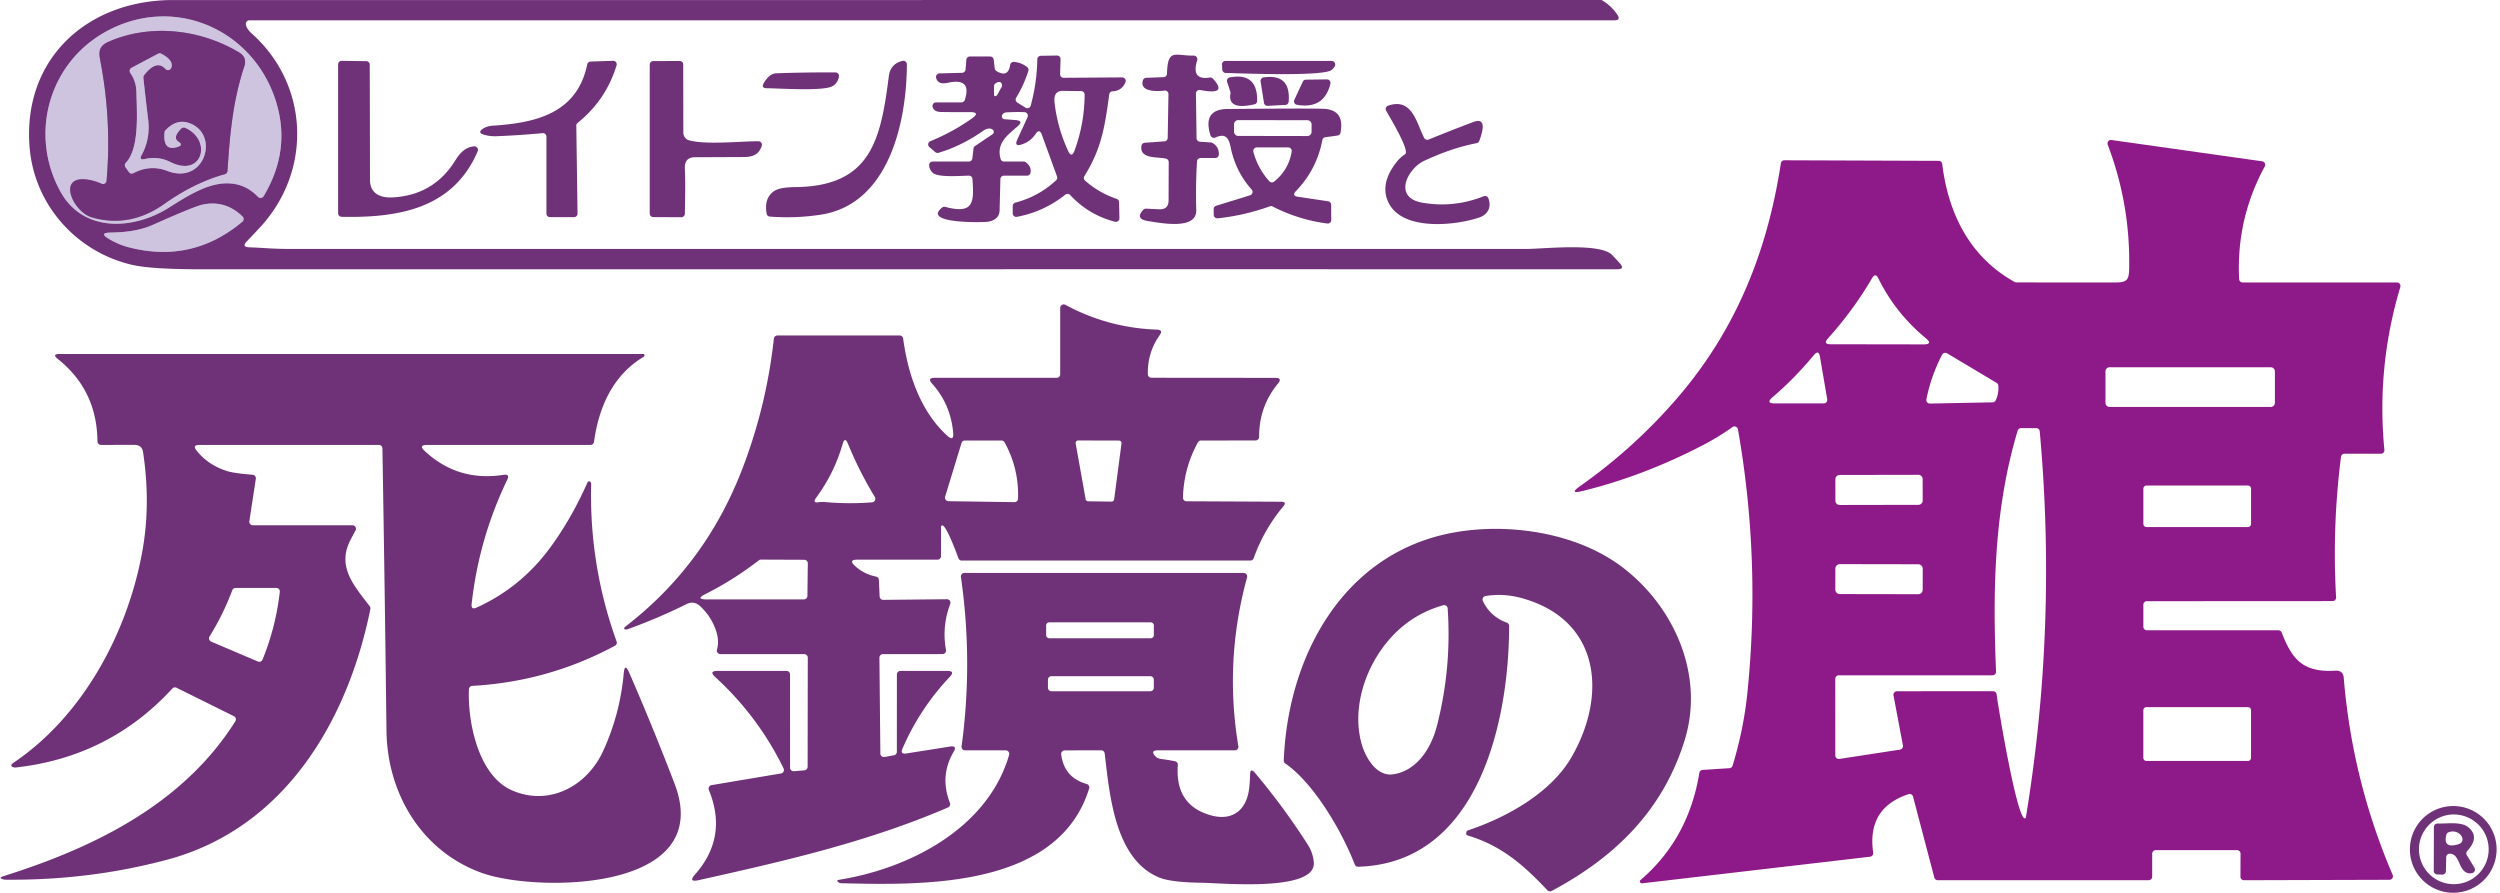 <?xml version="1.0" encoding="UTF-8" standalone="no"?>
<!DOCTYPE svg PUBLIC "-//W3C//DTD SVG 1.1//EN" "http://www.w3.org/Graphics/SVG/1.1/DTD/svg11.dtd">
<svg xmlns="http://www.w3.org/2000/svg" version="1.1" viewBox="0 0 708 253">
<g stroke-width="2.00" fill="none" stroke-linecap="butt">
<path stroke="#9f7bac" vector-effect="non-scaling-stroke" d="
  M 66.19 52.06
  Q 70.08 52.64 73.07 55.75
  A 1.01 1.00 -51.3 0 0 74.65 55.57
  Q 81.71 43.80 78.88 31.43
  C 73.83 9.47 50.43 -2.09 30.25 8.81
  C 13.79 17.71 8.14 38.08 17.15 54.32
  C 23.69 66.12 38.11 64.98 47.81 58.82
  C 54.08 54.84 60.07 51.16 66.19 52.06"
/>
<path stroke="#9f7bac" vector-effect="non-scaling-stroke" d="
  M 68.69 61.32
  Q 63.79 56.54 57.27 57.97
  Q 54.90 58.50 43.19 63.72
  Q 38.59 65.78 31.42 65.86
  Q 27.80 65.90 30.93 67.72
  Q 33.59 69.27 36.27 69.98
  Q 54.32 74.76 68.63 62.80
  A 1.00 1.00 0.0 0 0 68.69 61.32"
/>
<path stroke="#9f7bac" vector-effect="non-scaling-stroke" d="
  M 28.77 52.05
  Q 27.31 51.38 25.72 51.04
  C 15.67 48.88 20.50 59.96 26.01 61.55
  Q 36.78 64.66 46.52 57.75
  Q 54.99 51.73 63.69 49.31
  A 1.01 1.00 84.3 0 0 64.42 48.41
  C 65.10 37.99 65.93 28.66 69.19 18.77
  Q 70.02 16.23 67.72 14.85
  C 56.88 8.37 42.78 6.57 30.78 11.81
  C 27.47 13.25 28.05 15.21 28.60 18.20
  Q 31.62 34.61 30.18 51.22
  A 1.00 1.00 0.0 0 1 28.77 52.05"
/>
<path stroke="#9f7bac" vector-effect="non-scaling-stroke" d="
  M 51.33 36.40
  A 1.02 1.01 34.7 0 1 52.45 36.20
  C 60.22 39.67 57.35 50.46 48.24 45.88
  Q 44.84 44.17 41.00 45.04
  Q 39.27 45.44 40.12 43.88
  Q 42.62 39.29 41.96 33.85
  Q 41.24 27.99 40.60 22.01
  A 1.01 1.00 -29.2 0 1 40.81 21.29
  Q 44.33 16.76 46.84 19.52
  A 1.00 0.99 33.4 0 0 48.52 19.18
  Q 49.24 17.09 45.70 15.22
  A 1.00 1.00 0.0 0 0 44.76 15.22
  L 37.25 19.20
  A 1.00 1.00 0.0 0 0 36.90 20.66
  Q 38.57 23.04 38.63 26.06
  C 38.73 31.52 39.59 41.95 35.63 46.10
  A 1.01 1.01 0.0 0 0 35.54 47.37
  L 36.50 48.73
  A 1.01 1.00 -31.1 0 0 37.78 49.04
  Q 42.55 46.55 47.34 48.40
  C 58.13 52.57 62.36 37.85 53.52 34.83
  Q 49.94 33.60 46.87 36.90
  A 1.00 0.93 -22.1 0 0 46.60 37.48
  Q 46.06 43.03 50.39 41.58
  Q 51.96 41.06 50.57 40.15
  Q 48.76 38.97 51.33 36.40"
/>
</g>
<path fill="#6f3278" d="
  M 47.82 0.02
  L 453.56 0.00
  Q 456.31 1.57 458.05 4.20
  Q 459.08 5.75 457.22 5.75
  L 70.61 5.75
  A 1.00 0.99 -5.1 0 0 69.63 6.92
  Q 69.85 8.21 71.40 9.59
  C 87.56 24.09 88.46 48.37 73.63 64.40
  Q 71.79 66.38 69.90 68.35
  Q 68.35 69.97 70.59 70.04
  Q 73.07 70.13 75.54 70.29
  Q 78.69 70.49 81.10 70.49
  Q 256.72 70.51 432.33 70.50
  C 436.95 70.50 453.13 68.66 456.54 72.20
  Q 457.67 73.38 458.76 74.59
  Q 460.26 76.25 458.01 76.25
  Q 257.79 76.24 57.50 76.26
  Q 42.98 76.27 37.58 75.04
  C 21.71 71.45 9.61 58.01 8.36 41.48
  C 6.52 17.25 23.84 0.62 47.82 0.02
  Z
  M 66.19 52.06
  Q 70.08 52.64 73.07 55.75
  A 1.01 1.00 -51.3 0 0 74.65 55.57
  Q 81.71 43.80 78.88 31.43
  C 73.83 9.47 50.43 -2.09 30.25 8.81
  C 13.79 17.71 8.14 38.08 17.15 54.32
  C 23.69 66.12 38.11 64.98 47.81 58.82
  C 54.08 54.84 60.07 51.16 66.19 52.06
  Z
  M 68.69 61.32
  Q 63.79 56.54 57.27 57.97
  Q 54.90 58.50 43.19 63.72
  Q 38.59 65.78 31.42 65.86
  Q 27.80 65.90 30.93 67.72
  Q 33.59 69.27 36.27 69.98
  Q 54.32 74.76 68.63 62.80
  A 1.00 1.00 0.0 0 0 68.69 61.32
  Z"
/>
<path fill="#cec4df" d="
  M 66.19 52.06
  C 60.07 51.16 54.08 54.84 47.81 58.82
  C 38.11 64.98 23.69 66.12 17.15 54.32
  C 8.14 38.08 13.79 17.71 30.25 8.81
  C 50.43 -2.09 73.83 9.47 78.88 31.43
  Q 81.71 43.80 74.65 55.57
  A 1.01 1.00 -51.3 0 1 73.07 55.75
  Q 70.08 52.64 66.19 52.06
  Z
  M 28.77 52.05
  Q 27.31 51.38 25.72 51.04
  C 15.67 48.88 20.50 59.96 26.01 61.55
  Q 36.78 64.66 46.52 57.75
  Q 54.99 51.73 63.69 49.31
  A 1.01 1.00 84.3 0 0 64.42 48.41
  C 65.10 37.99 65.93 28.66 69.19 18.77
  Q 70.02 16.23 67.72 14.85
  C 56.88 8.37 42.78 6.57 30.78 11.81
  C 27.47 13.25 28.05 15.21 28.60 18.20
  Q 31.62 34.61 30.18 51.22
  A 1.00 1.00 0.0 0 1 28.77 52.05
  Z"
/>
<path fill="#6f3278" d="
  M 28.77 52.05
  A 1.00 1.00 0.0 0 0 30.18 51.22
  Q 31.62 34.61 28.60 18.20
  C 28.05 15.21 27.47 13.25 30.78 11.81
  C 42.78 6.57 56.88 8.37 67.72 14.85
  Q 70.02 16.23 69.19 18.77
  C 65.93 28.66 65.10 37.99 64.42 48.41
  A 1.01 1.00 84.3 0 1 63.69 49.31
  Q 54.99 51.73 46.52 57.75
  Q 36.78 64.66 26.01 61.55
  C 20.50 59.96 15.67 48.88 25.72 51.04
  Q 27.31 51.38 28.77 52.05
  Z
  M 51.33 36.40
  A 1.02 1.01 34.7 0 1 52.45 36.20
  C 60.22 39.67 57.35 50.46 48.24 45.88
  Q 44.84 44.17 41.00 45.04
  Q 39.27 45.44 40.12 43.88
  Q 42.62 39.29 41.96 33.85
  Q 41.24 27.99 40.60 22.01
  A 1.01 1.00 -29.2 0 1 40.81 21.29
  Q 44.33 16.76 46.84 19.52
  A 1.00 0.99 33.4 0 0 48.52 19.18
  Q 49.24 17.09 45.70 15.22
  A 1.00 1.00 0.0 0 0 44.76 15.22
  L 37.25 19.20
  A 1.00 1.00 0.0 0 0 36.90 20.66
  Q 38.57 23.04 38.63 26.06
  C 38.73 31.52 39.59 41.95 35.63 46.10
  A 1.01 1.01 0.0 0 0 35.54 47.37
  L 36.50 48.73
  A 1.01 1.00 -31.1 0 0 37.78 49.04
  Q 42.55 46.55 47.34 48.40
  C 58.13 52.57 62.36 37.85 53.52 34.83
  Q 49.94 33.60 46.87 36.90
  A 1.00 0.93 -22.1 0 0 46.60 37.48
  Q 46.06 43.03 50.39 41.58
  Q 51.96 41.06 50.57 40.15
  Q 48.76 38.97 51.33 36.40
  Z"
/>
<path fill="#6f3278" d="
  M 330.21 44.93
  C 327.80 44.35 322.65 45.13 323.26 41.27
  A 1.01 1.01 0.0 0 1 324.18 40.43
  L 329.76 40.03
  A 0.99 0.99 0.0 0 0 330.69 39.05
  L 330.91 26.66
  A 1.01 1.00 -3.7 0 0 329.76 25.65
  C 327.97 25.92 322.59 26.13 323.68 22.74
  A 1.00 1.00 0.0 0 1 324.59 22.04
  L 329.53 21.85
  A 1.00 0.99 -90.0 0 0 330.49 20.88
  C 330.70 13.56 332.73 15.84 338.07 15.75
  A 1.01 1.01 0.0 0 1 339.05 17.05
  Q 337.26 22.81 342.59 21.96
  A 0.99 0.98 -25.9 0 1 343.48 22.26
  Q 347.95 27.08 339.89 25.49
  A 1.01 1.00 5.1 0 0 338.69 26.49
  L 338.87 39.15
  A 1.01 1.00 1.2 0 0 339.81 40.13
  L 342.92 40.34
  Q 343.16 40.36 343.36 40.47
  Q 345.27 41.59 345.17 43.80
  A 1.00 0.99 1.2 0 1 344.17 44.75
  L 340.00 44.75
  A 1.00 1.00 0.0 0 0 339.00 45.69
  Q 338.58 52.32 338.78 59.50
  C 338.95 65.22 328.75 63.17 325.16 62.61
  Q 321.29 62.02 323.81 59.40
  A 1.01 0.98 22.4 0 1 324.58 59.09
  L 328.24 59.27
  Q 330.93 59.40 330.94 56.76
  L 330.98 45.91
  A 1.01 1.01 0.0 0 0 330.21 44.93
  Z"
/>
<path fill="#cec4df" d="
  M 51.33 36.40
  Q 48.76 38.97 50.57 40.15
  Q 51.96 41.06 50.39 41.58
  Q 46.06 43.03 46.60 37.48
  A 1.00 0.93 -22.1 0 1 46.87 36.90
  Q 49.94 33.60 53.52 34.83
  C 62.36 37.85 58.13 52.57 47.34 48.40
  Q 42.55 46.55 37.78 49.04
  A 1.01 1.00 -31.1 0 1 36.50 48.73
  L 35.54 47.37
  A 1.01 1.01 0.0 0 1 35.63 46.10
  C 39.59 41.95 38.73 31.52 38.63 26.06
  Q 38.57 23.04 36.90 20.66
  A 1.00 1.00 0.0 0 1 37.25 19.20
  L 44.76 15.22
  A 1.00 1.00 0.0 0 1 45.70 15.22
  Q 49.24 17.09 48.52 19.18
  A 1.00 0.99 33.4 0 1 46.84 19.52
  Q 44.33 16.76 40.81 21.29
  A 1.01 1.00 -29.2 0 0 40.60 22.01
  Q 41.24 27.99 41.96 33.85
  Q 42.62 39.29 40.12 43.88
  Q 39.27 45.44 41.00 45.04
  Q 44.84 44.17 48.24 45.88
  C 57.35 50.46 60.22 39.67 52.45 36.20
  A 1.02 1.01 34.7 0 0 51.33 36.40
  Z"
/>
<path fill="#6f3278" d="
  M 284.45 33.76
  L 287.63 34.01
  Q 290.00 34.19 288.21 35.76
  C 285.32 38.29 282.09 40.53 283.38 45.03
  A 1.00 1.00 0.0 0 0 284.34 45.75
  L 289.91 45.75
  A 0.99 0.98 62.8 0 1 290.49 45.94
  Q 292.13 47.12 291.85 48.90
  A 1.00 1.00 0.0 0 1 290.86 49.75
  L 284.31 49.75
  A 1.00 1.00 0.0 0 0 283.31 50.73
  L 283.09 59.51
  Q 283.03 62.30 279.64 62.82
  C 278.74 62.96 260.84 63.47 266.84 58.76
  A 1.00 0.99 33.6 0 1 267.71 58.59
  C 275.82 60.76 275.87 57.25 275.40 50.67
  A 1.00 0.99 -2.4 0 0 274.39 49.75
  C 272.27 49.76 265.84 50.33 264.23 49.00
  Q 263.25 48.19 263.13 46.84
  A 1.01 1.00 87.6 0 1 264.13 45.75
  L 274.38 45.75
  A 1.01 1.00 3.2 0 0 275.38 44.86
  L 275.69 42.07
  A 1.01 0.98 -14.4 0 1 276.12 41.36
  L 281.09 38.01
  A 0.80 0.80 0.0 0 0 281.14 36.72
  Q 280.62 36.30 279.78 36.44
  Q 279.16 36.54 278.23 37.18
  Q 272.25 41.36 265.79 43.27
  A 0.98 0.97 57.0 0 1 264.86 43.07
  L 263.21 41.66
  A 1.00 0.99 -35.9 0 1 263.48 39.98
  Q 269.73 37.44 275.21 33.57
  Q 277.82 31.73 274.63 31.75
  Q 270.77 31.78 266.60 31.72
  Q 265.31 31.70 264.72 31.22
  Q 264.17 30.77 264.09 30.12
  A 1.01 1.00 -3.3 0 1 265.09 29.00
  L 272.28 29.00
  A 1.01 1.00 -80.7 0 0 273.23 28.31
  Q 275.33 21.92 268.40 23.45
  Q 265.57 24.07 265.10 22.01
  A 1.01 1.00 83.1 0 1 266.05 20.79
  L 272.47 20.62
  A 1.01 1.00 1.3 0 0 273.44 19.70
  L 273.67 16.92
  A 1.00 0.99 -87.8 0 1 274.66 16.00
  L 280.43 16.00
  A 1.00 1.00 0.0 0 1 281.42 16.89
  L 281.71 19.37
  A 0.98 0.97 -77.7 0 0 282.18 20.11
  Q 285.51 22.14 286.08 18.37
  A 1.00 1.00 0.0 0 1 287.15 17.53
  Q 289.28 17.70 290.91 19.02
  A 1.00 1.00 0.0 0 1 291.23 20.10
  Q 289.96 24.09 287.78 27.68
  A 1.01 1.00 31.8 0 0 288.11 29.05
  L 290.41 30.49
  A 0.99 0.99 0.0 0 0 291.90 29.91
  Q 293.65 23.47 293.77 16.78
  A 1.00 1.00 0.0 0 1 294.76 15.80
  L 299.34 15.73
  A 1.00 0.99 0.8 0 1 300.35 16.76
  L 300.22 21.00
  A 1.00 1.00 0.0 0 0 301.23 22.03
  L 317.80 21.92
  A 1.00 1.00 0.0 0 1 318.72 23.32
  Q 317.64 25.77 315.10 25.85
  A 1.00 1.00 0.0 0 0 314.14 26.72
  C 312.85 36.22 311.87 42.22 307.10 49.87
  A 1.00 1.00 0.0 0 0 307.29 51.15
  Q 311.24 54.64 316.24 56.32
  A 1.01 1.00 9.2 0 1 316.92 57.25
  L 317.02 61.81
  A 1.00 1.00 0.0 0 1 315.77 62.80
  Q 308.31 60.88 303.07 55.23
  A 1.01 1.00 -40.6 0 0 301.71 55.13
  Q 295.64 59.95 288.00 61.41
  A 1.00 1.00 0.0 0 1 286.81 60.43
  L 286.81 58.35
  A 1.01 0.98 83.0 0 1 287.55 57.38
  Q 294.14 55.66 299.09 51.06
  A 1.01 1.00 -32.0 0 0 299.35 49.98
  L 295.05 38.16
  Q 294.37 36.31 293.28 37.94
  Q 291.79 40.16 289.29 40.92
  Q 287.17 41.58 288.09 39.55
  L 291.00 33.18
  A 1.01 1.00 13.6 0 0 290.13 31.76
  Q 287.89 31.67 285.09 31.82
  Q 284.16 31.87 283.80 32.61
  A 0.80 0.80 0.0 0 0 284.45 33.76
  Z
  M 281.95 27.24
  C 282.49 27.18 283.03 25.56 283.58 24.81
  A 1.03 1.00 58.8 0 0 283.76 24.02
  Q 283.47 22.63 281.96 23.59
  A 1.02 1.01 73.5 0 0 281.50 24.44
  L 281.50 26.83
  A 0.41 0.41 0.0 0 0 281.95 27.24
  Z
  M 304.32 42.62
  Q 307.11 35.00 307.17 26.81
  A 1.01 1.00 -89.7 0 0 306.18 25.80
  L 300.99 25.74
  Q 298.28 25.71 298.65 29.03
  Q 299.46 36.18 302.47 42.70
  Q 303.48 44.89 304.32 42.62
  Z"
/>
<path fill="#6f3278" d="
  M 111.26 55.90
  Q 122.91 55.24 129.00 45.34
  C 130.32 43.20 131.98 41.58 134.31 41.45
  A 1.00 1.00 0.0 0 1 135.28 42.84
  C 128.35 59.14 112.77 61.74 96.73 61.40
  A 1.01 1.00 0.9 0 1 95.75 60.40
  L 95.75 18.23
  A 1.00 0.99 -89.4 0 1 96.76 17.23
  L 103.72 17.32
  A 1.00 1.00 0.0 0 1 104.71 18.31
  Q 104.76 34.67 104.78 50.92
  C 104.79 54.83 107.70 56.10 111.26 55.90
  Z"
/>
<path fill="#6f3278" d="
  M 154.75 38.70
  A 0.99 0.99 0.0 0 0 153.66 37.71
  Q 147.01 38.33 140.50 38.58
  Q 138.79 38.64 137.16 38.18
  Q 134.96 37.57 136.90 36.37
  Q 137.98 35.70 139.51 35.60
  C 151.72 34.80 163.43 32.15 166.31 18.22
  A 0.99 0.98 -84.8 0 1 167.25 17.43
  L 173.62 17.22
  A 1.00 0.99 7.3 0 1 174.61 18.50
  Q 171.64 28.32 163.58 34.81
  A 1.01 0.98 -20.7 0 0 163.21 35.60
  L 163.56 60.48
  A 1.00 1.00 0.0 0 1 162.56 61.50
  L 155.75 61.50
  A 1.00 1.00 0.0 0 1 154.75 60.50
  L 154.75 38.70
  Z"
/>
<path fill="#6f3278" d="
  M 195.11 39.73
  C 199.90 41.06 209.64 40.00 214.78 40.00
  A 1.00 1.00 0.0 0 1 215.73 41.32
  C 214.91 43.78 213.20 44.46 210.60 44.47
  Q 203.70 44.50 196.80 44.53
  Q 193.79 44.55 193.95 47.79
  C 194.16 51.99 194.00 56.31 193.96 60.52
  A 1.01 1.00 -89.7 0 1 192.96 61.52
  L 185.00 61.48
  A 1.00 1.00 0.0 0 1 184.00 60.48
  L 184.00 18.30
  A 1.00 0.99 -90.0 0 1 184.99 17.30
  L 192.49 17.27
  A 0.99 0.99 0.0 0 1 193.49 18.26
  L 193.52 37.49
  A 2.37 2.16 -83.0 0 0 195.11 39.73
  Z"
/>
<path fill="#6f3278" d="
  M 218.01 61.34
  A 1.00 0.99 87.4 0 1 217.11 60.51
  Q 216.34 56.18 219.12 54.19
  Q 220.74 53.03 225.05 52.99
  C 246.76 52.83 249.42 39.52 251.72 21.54
  Q 252.17 18.08 255.59 17.24
  A 1.01 1.00 83.2 0 1 256.83 18.22
  C 256.77 34.59 251.74 57.86 232.42 60.80
  Q 225.29 61.89 218.01 61.34
  Z"
/>
<path fill="#6f3278" d="
  M 346.07 18.30
  A 1.00 0.99 -1.6 0 1 347.07 17.25
  L 377.14 17.25
  A 1.01 1.00 -77.8 0 1 378.05 18.67
  Q 377.74 19.33 377.10 19.83
  C 374.68 21.71 351.45 20.78 347.11 20.66
  A 1.01 1.00 89.4 0 1 346.14 19.71
  L 346.07 18.30
  Z"
/>
<path fill="#6f3278" d="
  M 216.33 23.48
  Q 217.90 20.83 219.83 20.76
  Q 228.19 20.46 236.61 20.51
  A 1.00 0.99 5.3 0 1 237.59 21.68
  Q 237.27 23.50 235.82 24.38
  C 233.32 25.90 220.48 25.00 217.19 24.99
  Q 215.44 24.98 216.33 23.48
  Z"
/>
<path fill="#6f3278" d="
  M 355.23 29.56
  C 352.57 30.12 347.65 30.96 348.47 26.45
  Q 348.51 26.20 348.43 25.96
  L 347.52 23.21
  A 1.00 1.00 0.0 0 1 348.29 21.91
  Q 356.18 20.47 356.02 28.60
  A 1.00 0.99 -5.9 0 1 355.23 29.56
  Z"
/>
<path fill="#6f3278" d="
  M 357.85 21.92
  Q 365.60 20.81 364.95 28.80
  A 0.99 0.99 0.0 0 1 364.01 29.71
  L 359.00 29.98
  A 1.01 1.00 84.0 0 1 357.96 29.13
  L 357.00 23.07
  A 1.00 1.00 0.0 0 1 357.85 21.92
  Z"
/>
<path fill="#6f3278" d="
  M 368.94 23.14
  A 1.01 1.01 0.0 0 1 369.84 22.56
  L 375.79 22.48
  A 1.00 1.00 0.0 0 1 376.77 23.72
  Q 374.98 31.01 367.30 29.68
  A 1.00 1.00 0.0 0 1 366.56 28.27
  L 368.94 23.14
  Z"
/>
<path fill="#6f3278" d="
  M 395.57 45.82
  Q 396.58 44.55 397.92 43.67
  C 399.39 42.71 393.37 32.84 392.56 31.36
  A 1.00 1.00 0.0 0 1 393.10 29.93
  C 399.97 27.57 401.13 34.81 403.32 39.05
  A 1.00 1.00 0.0 0 0 404.59 39.52
  Q 410.87 36.96 417.19 34.57
  Q 421.54 32.93 418.93 39.91
  A 0.98 0.97 -85.2 0 1 418.19 40.54
  Q 411.08 41.92 403.30 45.56
  C 398.65 47.74 394.36 55.95 402.84 57.41
  Q 411.75 58.94 420.20 55.57
  A 1.00 1.00 0.0 0 1 421.50 56.14
  C 422.45 58.59 421.43 60.76 418.86 61.62
  C 412.27 63.84 397.58 65.47 393.40 57.71
  Q 390.47 52.26 395.57 45.82
  Z"
/>
<path fill="#6f3278" d="
  M 367.63 55.74
  L 376.14 57.01
  A 1.00 1.00 0.0 0 1 376.99 58.00
  L 377.01 62.31
  A 1.00 1.00 0.0 0 1 375.88 63.30
  Q 367.73 62.23 360.42 58.49
  A 1.03 1.02 48.8 0 0 359.62 58.43
  Q 352.43 61.02 344.84 61.83
  A 1.01 1.00 -3.4 0 1 343.73 60.85
  L 343.70 59.26
  A 1.01 1.00 -9.7 0 1 344.40 58.28
  L 354.02 55.30
  A 1.00 1.00 0.0 0 0 354.47 53.68
  Q 349.92 48.59 348.53 41.73
  C 348.03 39.23 347.17 37.59 344.19 38.95
  A 1.00 1.00 0.0 0 1 342.82 38.35
  C 341.36 33.80 342.55 30.92 347.57 30.87
  Q 369.96 30.66 374.69 30.81
  Q 380.90 31.01 379.63 37.59
  A 1.01 1.01 0.0 0 1 378.78 38.39
  L 375.33 38.86
  A 0.99 0.98 -88.3 0 0 374.49 39.66
  Q 372.90 48.01 367.06 54.06
  Q 365.71 55.46 367.63 55.74
  Z
  M 371.442 35.249
  A 1.20 1.20 0.0 0 0 370.244 34.047
  L 350.684 34.013
  A 1.20 1.20 0.0 0 0 349.482 35.211
  L 349.478 37.291
  A 1.20 1.20 0.0 0 0 350.676 38.493
  L 370.236 38.527
  A 1.20 1.20 0.0 0 0 371.438 37.329
  L 371.442 35.249
  Z
  M 360.83 51.44
  Q 364.96 48.11 365.81 42.91
  A 1.00 1.00 0.0 0 0 364.82 41.75
  L 355.93 41.75
  A 1.01 1.00 82.6 0 0 354.96 43.01
  Q 356.20 47.69 359.46 51.32
  A 1.00 1.00 0.0 0 0 360.83 51.44
  Z"
/>
<path fill="#8e1a89" d="
  M 634.12 79.05
  A 1.00 1.00 0.0 0 0 635.12 80.00
  L 678.81 80.00
  A 1.01 1.00 -81.8 0 1 679.77 81.29
  Q 672.99 103.90 675.26 127.41
  A 0.99 0.99 0.0 0 1 674.27 128.50
  L 663.97 128.50
  A 1.01 1.01 0.0 0 0 662.97 129.37
  Q 660.45 149.20 661.58 169.17
  A 1.01 1.00 -1.9 0 1 660.58 170.23
  L 608.00 170.26
  A 1.00 1.00 0.0 0 0 607.00 171.26
  L 607.00 177.50
  A 1.00 1.00 0.0 0 0 608.00 178.50
  L 645.25 178.50
  A 1.00 0.99 -10.2 0 1 646.18 179.14
  C 649.07 186.65 652.13 190.50 661.35 189.94
  Q 663.57 189.80 663.75 191.99
  Q 666.15 221.04 677.60 247.77
  A 1.00 0.99 78.3 0 1 676.69 249.16
  L 635.49 249.28
  A 1.00 1.00 0.0 0 1 634.49 248.28
  L 634.52 241.77
  A 1.01 1.00 -90.0 0 0 633.52 240.76
  L 610.50 240.76
  A 1.00 1.00 0.0 0 0 609.50 241.76
  L 609.50 248.27
  A 1.00 1.00 0.0 0 1 608.50 249.27
  L 548.77 249.27
  A 1.01 1.00 82.5 0 1 547.80 248.52
  L 541.77 225.60
  A 1.00 0.99 -16.6 0 0 540.49 224.91
  Q 528.65 228.82 530.49 241.48
  A 1.00 1.00 0.0 0 1 529.62 242.62
  L 465.10 250.15
  A 0.66 0.63 -25.1 0 1 464.59 249.98
  Q 464.17 249.59 464.66 249.17
  Q 478.19 237.56 481.26 218.88
  A 1.01 1.01 0.0 0 1 482.18 218.04
  L 489.78 217.55
  A 1.01 1.00 6.3 0 0 490.67 216.84
  Q 493.78 206.58 494.83 196.48
  Q 498.73 158.87 492.19 121.60
  A 1.00 1.00 0.0 0 0 490.62 120.96
  Q 486.79 123.70 482.35 126.02
  Q 465.52 134.79 448.21 139.04
  Q 444.10 140.05 447.56 137.61
  Q 462.88 126.81 475.10 112.61
  C 491.87 93.13 500.59 70.78 504.34 46.24
  A 1.00 1.00 0.0 0 1 505.33 45.39
  L 549.05 45.55
  A 1.00 1.00 0.0 0 1 550.04 46.43
  C 551.71 60.35 557.82 72.81 570.52 79.84
  Q 570.74 79.97 571.00 79.97
  Q 584.62 80.02 598.96 80.00
  C 602.39 79.99 602.92 79.33 602.98 75.99
  Q 603.33 57.89 596.91 40.99
  A 1.00 0.99 83.7 0 1 597.98 39.65
  L 640.64 45.68
  A 1.01 1.00 18.5 0 1 641.38 47.15
  Q 633.29 61.99 634.12 79.05
  Z
  M 530.18 78.77
  Q 524.81 87.92 517.69 95.82
  Q 516.19 97.49 518.43 97.49
  L 544.73 97.53
  Q 547.52 97.53 545.36 95.76
  Q 536.85 88.74 531.94 78.83
  Q 531.12 77.18 530.18 78.77
  Z
  M 513.66 100.59
  Q 508.33 107.05 501.99 112.49
  Q 499.94 114.25 502.64 114.25
  L 516.48 114.25
  A 1.01 1.00 -5.1 0 0 517.47 113.08
  L 515.42 101.06
  Q 515.06 98.90 513.66 100.59
  Z
  M 550.01 100.45
  Q 546.88 106.45 545.55 113.10
  A 1.00 1.00 0.0 0 0 546.55 114.29
  L 564.30 113.94
  A 1.01 1.01 0.0 0 0 565.19 113.37
  Q 566.11 111.38 565.92 109.20
  A 1.02 1.00 -77.6 0 0 565.44 108.43
  L 551.41 100.05
  A 1.00 1.00 0.0 0 0 550.01 100.45
  Z
  M 644.25 105.18
  A 1.17 1.17 0.0 0 0 643.08 104.01
  L 597.44 104.01
  A 1.17 1.17 0.0 0 0 596.27 105.18
  L 596.27 114.08
  A 1.17 1.17 0.0 0 0 597.44 115.25
  L 643.08 115.25
  A 1.17 1.17 0.0 0 0 644.25 114.08
  L 644.25 105.18
  Z
  M 571.40 121.96
  C 564.68 144.43 564.33 167.08 565.28 190.21
  A 1.00 1.00 0.0 0 1 564.28 191.25
  L 520.75 191.25
  A 1.00 1.00 0.0 0 0 519.75 192.25
  L 519.76 213.94
  A 1.00 1.00 0.0 0 0 520.91 214.93
  L 538.08 212.29
  A 1.01 1.00 80.3 0 0 538.91 211.11
  L 536.24 196.94
  A 1.00 1.00 0.0 0 1 537.22 195.76
  L 564.45 195.75
  A 1.00 0.99 -3.2 0 1 565.44 196.63
  C 565.80 199.70 571.17 231.94 573.43 231.76
  A 0.34 0.33 -86.5 0 0 573.73 231.49
  Q 582.66 177.09 577.65 122.15
  A 1.00 0.98 87.2 0 0 576.66 121.24
  L 572.36 121.25
  A 1.01 1.00 -81.4 0 0 571.40 121.96
  Z
  M 544.495 135.678
  A 1.21 1.21 0.0 0 0 543.283 134.47
  L 520.983 134.51
  A 1.21 1.21 0.0 0 0 519.775 135.722
  L 519.785 141.802
  A 1.21 1.21 0.0 0 0 520.997 143.01
  L 543.297 142.97
  A 1.21 1.21 0.0 0 0 544.505 141.758
  L 544.495 135.678
  Z
  M 637.50 138.40
  A 0.90 0.90 0.0 0 0 636.60 137.50
  L 607.90 137.50
  A 0.90 0.90 0.0 0 0 607.00 138.40
  L 607.00 148.36
  A 0.90 0.90 0.0 0 0 607.90 149.26
  L 636.60 149.26
  A 0.90 0.90 0.0 0 0 637.50 148.36
  L 637.50 138.40
  Z
  M 544.515 161.072
  A 1.27 1.27 0.0 0 0 543.247 159.799
  L 521.047 159.761
  A 1.27 1.27 0.0 0 0 519.775 161.028
  L 519.765 166.968
  A 1.27 1.27 0.0 0 0 521.033 168.241
  L 543.233 168.279
  A 1.27 1.27 0.0 0 0 544.505 167.012
  L 544.515 161.072
  Z
  M 637.49 201.14
  A 0.88 0.88 0.0 0 0 636.61 200.26
  L 607.87 200.26
  A 0.88 0.88 0.0 0 0 606.99 201.14
  L 606.99 214.62
  A 0.88 0.88 0.0 0 0 607.87 215.50
  L 636.61 215.50
  A 0.88 0.88 0.0 0 0 637.49 214.62
  L 637.49 201.14
  Z"
/>
<path fill="#cec4df" d="
  M 68.69 61.32
  A 1.00 1.00 0.0 0 1 68.63 62.80
  Q 54.32 74.76 36.27 69.98
  Q 33.59 69.27 30.93 67.72
  Q 27.80 65.90 31.42 65.86
  Q 38.59 65.78 43.19 63.72
  Q 54.90 58.50 57.27 57.97
  Q 63.79 56.54 68.69 61.32
  Z"
/>
<path fill="#6f3278" d="
  M 326.07 106.98
  L 361.14 107.01
  Q 363.26 107.01 361.91 108.64
  Q 356.56 115.12 356.58 123.73
  A 1.00 1.00 0.0 0 1 355.59 124.74
  L 340.12 124.76
  A 0.99 0.99 0.0 0 0 339.25 125.28
  Q 335.22 132.60 335.02 140.93
  A 1.00 1.00 0.0 0 0 336.01 141.96
  L 362.82 142.09
  Q 364.52 142.10 363.43 143.41
  Q 357.94 149.97 355.04 158.09
  A 1.00 0.98 9.4 0 1 354.10 158.75
  L 272.36 158.75
  A 1.00 1.00 0.0 0 1 271.42 158.09
  C 270.98 156.88 267.89 148.36 266.76 148.82
  A 0.41 0.41 0.0 0 0 266.50 149.20
  L 266.50 157.50
  A 1.00 1.00 0.0 0 1 265.50 158.50
  L 242.77 158.50
  Q 240.24 158.50 242.09 160.23
  Q 244.60 162.58 248.10 163.29
  A 0.99 0.99 0.0 0 1 248.90 164.22
  L 249.11 168.92
  A 1.00 1.00 0.0 0 0 250.12 169.88
  L 268.16 169.70
  A 1.00 1.00 0.0 0 1 269.10 171.06
  Q 266.70 177.37 267.90 184.06
  A 1.01 1.00 -5.0 0 1 266.91 185.24
  L 250.05 185.25
  A 1.01 1.01 0.0 0 0 249.05 186.27
  L 249.32 213.40
  A 1.00 1.00 0.0 0 0 250.50 214.38
  L 253.16 213.89
  A 1.00 0.99 -4.8 0 0 253.99 212.91
  L 254.00 191.00
  A 1.01 1.00 -89.7 0 1 255.00 190.00
  L 268.25 190.00
  Q 270.58 190.00 268.98 191.68
  Q 260.49 200.66 255.59 211.99
  Q 254.87 213.66 256.67 213.38
  L 269.05 211.42
  Q 271.15 211.09 270.07 212.92
  Q 266.05 219.73 269.02 227.39
  A 1.01 1.00 68.0 0 1 268.48 228.67
  C 245.70 238.48 222.12 243.86 197.81 249.27
  Q 194.81 249.93 196.85 247.63
  Q 206.21 237.03 200.75 223.72
  A 1.01 1.00 74.1 0 1 201.51 222.35
  L 221.18 219.04
  A 1.00 1.00 0.0 0 0 221.91 217.61
  Q 214.69 202.84 202.55 191.74
  Q 200.65 190.00 203.23 190.00
  L 222.74 190.00
  A 1.00 1.00 0.0 0 1 223.74 191.00
  L 223.75 217.41
  A 1.01 1.00 -2.4 0 0 224.84 218.41
  L 227.81 218.15
  A 1.00 1.00 0.0 0 0 228.72 217.15
  L 228.76 186.25
  A 1.00 1.00 0.0 0 0 227.76 185.25
  L 204.02 185.25
  A 1.01 1.00 7.7 0 1 203.05 183.98
  Q 203.80 181.29 202.61 178.12
  Q 201.21 174.37 198.28 171.66
  Q 196.51 170.03 194.36 171.11
  Q 186.63 174.97 177.83 178.17
  C 177.17 178.41 176.10 178.24 177.29 177.31
  C 192.60 165.47 203.45 150.54 210.34 132.49
  Q 217.09 114.82 219.16 95.90
  A 1.00 1.00 0.0 0 1 220.15 95.01
  L 254.78 95.00
  A 1.00 1.00 0.0 0 1 255.77 95.86
  C 257.13 105.87 260.58 116.40 268.27 123.40
  Q 270.16 125.12 269.94 122.57
  Q 269.23 114.51 263.98 108.66
  Q 262.49 107.00 264.73 107.00
  L 299.25 107.00
  A 1.00 1.00 0.0 0 0 300.25 106.00
  L 300.25 87.20
  A 1.00 1.00 0.0 0 1 301.73 86.33
  Q 313.80 92.86 327.64 93.35
  Q 329.49 93.41 328.42 94.92
  Q 324.93 99.85 325.07 106.00
  A 1.00 1.00 0.0 0 0 326.07 106.98
  Z
  M 233.70 142.19
  Q 240.46 142.78 246.97 142.26
  A 1.00 1.00 0.0 0 0 247.75 140.74
  Q 243.35 133.51 240.14 125.67
  Q 239.27 123.54 238.63 125.75
  Q 236.25 134.03 231.12 140.97
  Q 229.97 142.52 231.88 142.23
  Q 232.74 142.10 233.70 142.19
  Z
  M 272.30 125.46
  L 267.66 140.65
  A 1.01 1.00 8.7 0 0 268.61 141.94
  L 287.30 142.21
  A 1.00 1.00 0.0 0 0 288.31 141.24
  Q 288.59 132.68 284.50 125.27
  A 1.00 0.98 -14.2 0 0 283.63 124.76
  L 273.26 124.75
  A 1.01 1.00 -81.4 0 0 272.30 125.46
  Z
  M 314.80 142.06
  A 0.72 0.72 0.0 0 0 315.52 141.44
  L 317.61 125.58
  A 0.72 0.72 0.0 0 0 316.90 124.77
  L 305.34 124.74
  A 0.72 0.72 0.0 0 0 304.63 125.59
  L 307.45 141.37
  A 0.72 0.72 0.0 0 0 308.14 141.97
  L 314.80 142.06
  Z
  M 227.78 158.53
  L 215.51 158.48
  A 1.06 1.01 -62.3 0 0 214.89 158.69
  Q 207.80 164.19 199.80 168.23
  Q 196.81 169.74 200.16 169.75
  L 227.66 169.75
  A 1.00 1.00 0.0 0 0 228.66 168.76
  L 228.77 159.54
  A 1.00 0.99 -89.7 0 0 227.78 158.53
  Z"
/>
<path fill="#6f3278" d="
  M 134.97 172.07
  Q 147.42 166.41 155.61 155.35
  Q 161.69 147.15 166.30 136.80
  Q 166.69 135.92 167.22 136.53
  A 0.77 0.76 24.8 0 1 167.42 137.07
  Q 166.84 160.07 174.62 181.66
  A 1.00 1.00 0.0 0 1 174.15 182.88
  Q 155.24 193.05 133.75 194.24
  A 1.01 1.01 0.0 0 0 132.80 195.20
  C 132.42 204.28 135.35 219.68 145.08 223.87
  C 155.51 228.36 166.23 222.72 170.83 212.64
  Q 175.61 202.19 176.64 190.70
  Q 176.92 187.58 178.17 190.45
  Q 184.96 206.05 191.04 221.95
  C 202.80 252.73 152.00 252.69 136.65 247.28
  C 119.61 241.27 109.67 224.95 109.45 206.94
  Q 108.98 166.97 108.30 126.98
  A 1.00 0.99 -0.3 0 0 107.30 126.00
  L 56.47 126.00
  Q 54.38 126.00 55.69 127.63
  Q 59.07 131.83 64.52 133.47
  Q 66.43 134.04 71.55 134.45
  A 1.00 1.00 0.0 0 1 72.45 135.60
  L 70.62 147.60
  A 1.00 1.00 0.0 0 0 71.61 148.75
  L 99.81 148.75
  A 1.00 1.00 0.0 0 1 100.69 150.23
  Q 99.94 151.58 99.25 152.93
  C 95.44 160.34 99.96 165.54 104.70 171.67
  A 1.03 1.02 32.4 0 1 104.89 172.49
  C 98.43 204.35 80.50 234.57 47.44 243.44
  Q 25.35 249.36 1.56 249.13
  Q 1.31 249.13 1.11 249.08
  Q -0.74 248.67 1.07 248.10
  C 26.15 240.20 51.71 228.00 66.65 204.26
  A 1.00 1.00 0.0 0 0 66.25 202.83
  L 49.99 194.77
  A 1.01 0.99 33.9 0 0 48.81 194.99
  Q 31.00 214.39 4.49 217.35
  C 3.61 217.45 2.50 216.90 3.79 216.03
  C 23.42 202.84 36.01 179.39 40.23 156.57
  Q 42.77 142.89 40.51 128.02
  Q 40.20 125.99 38.01 125.99
  L 28.60 126.00
  A 1.00 1.00 0.0 0 1 27.60 125.01
  Q 27.47 110.50 16.39 101.68
  Q 14.60 100.25 16.89 100.25
  L 182.30 100.25
  A 0.20 0.20 0.0 0 1 182.50 100.46
  L 182.50 100.75
  A 0.31 0.31 0.0 0 1 182.34 101.02
  C 173.56 106.20 169.55 115.39 168.23 125.13
  A 1.01 1.00 -86.0 0 1 167.24 126.00
  L 120.97 126.00
  Q 118.42 126.00 120.28 127.73
  Q 129.70 136.49 142.59 134.47
  Q 144.47 134.18 143.64 135.89
  Q 135.60 152.61 133.57 171.05
  Q 133.37 172.80 134.97 172.07
  Z
  M 59.80 181.70
  L 73.03 187.34
  A 1.00 1.00 0.0 0 0 74.35 186.80
  Q 78.12 177.54 79.24 167.61
  A 1.00 0.99 3.3 0 0 78.25 166.50
  L 66.71 166.51
  A 0.99 0.99 0.0 0 0 65.78 167.16
  Q 63.20 174.04 59.34 180.25
  A 1.01 1.00 27.4 0 0 59.80 181.70
  Z"
/>
<path fill="#6f3278" d="
  M 427.39 177.28
  C 427.36 203.68 419.01 244.47 384.63 245.46
  A 1.00 0.98 77.9 0 1 383.67 244.83
  C 379.87 234.99 371.84 221.60 363.99 216.22
  A 0.98 0.97 18.7 0 1 363.56 215.36
  C 364.73 185.52 380.67 156.28 411.99 150.76
  C 427.49 148.03 446.46 150.88 459.24 160.47
  C 473.96 171.51 482.85 191.01 477.10 209.61
  C 470.96 229.47 457.45 242.71 439.43 252.32
  A 1.01 1.00 53.9 0 1 438.23 252.13
  C 431.71 245.21 425.31 239.46 415.59 236.59
  A 0.51 0.50 -77.9 0 1 415.23 236.02
  L 415.28 235.67
  A 0.66 0.64 86.3 0 1 415.71 235.17
  C 426.45 231.60 439.00 224.71 444.90 214.68
  C 455.29 197.00 453.34 175.32 430.59 169.29
  Q 425.69 168.00 420.71 168.79
  A 1.00 1.00 0.0 0 0 419.96 170.21
  Q 422.04 174.62 426.73 176.34
  A 1.00 1.00 0.0 0 1 427.39 177.28
  Z
  M 393.63 180.88
  C 386.81 188.59 382.89 200.03 385.48 210.18
  C 386.55 214.39 389.77 219.97 394.52 219.29
  C 401.30 218.30 405.33 211.86 406.96 205.49
  Q 411.14 189.15 409.98 172.30
  A 1.00 0.99 -9.7 0 0 408.71 171.41
  Q 399.79 173.92 393.63 180.88
  Z"
/>
<path fill="#6f3278" d="
  M 327.21 214.18
  Q 327.78 214.79 328.84 214.94
  Q 331.38 215.28 332.79 215.59
  A 0.99 0.99 0.0 0 1 333.57 216.64
  Q 332.71 227.87 342.63 230.82
  C 348.98 232.72 353.11 229.45 353.78 223.09
  Q 353.98 221.22 354.02 219.40
  Q 354.08 217.29 355.43 218.90
  Q 363.55 228.55 370.34 239.17
  Q 371.87 241.55 372.07 244.27
  C 372.71 252.63 345.95 250.08 340.43 250.00
  Q 331.68 249.88 328.38 248.55
  C 315.61 243.41 314.22 224.73 312.85 213.37
  A 1.01 1.00 -3.5 0 0 311.85 212.49
  L 301.52 212.51
  A 1.00 1.00 0.0 0 0 300.53 213.63
  Q 301.35 220.22 307.76 222.03
  A 1.00 0.99 16.1 0 1 308.45 223.28
  C 299.74 251.66 261.20 250.69 238.32 250.13
  Q 237.81 250.12 237.49 249.88
  Q 236.67 249.31 237.66 249.15
  C 257.54 245.95 279.75 234.61 285.79 213.78
  A 1.01 1.00 8.0 0 0 284.82 212.50
  L 273.31 212.50
  A 1.00 0.99 -86.5 0 1 272.32 211.37
  Q 275.58 187.35 272.13 163.39
  A 1.00 1.00 0.0 0 1 273.12 162.25
  L 352.20 162.25
  A 1.01 1.00 7.7 0 1 353.17 163.52
  Q 346.68 187.15 350.70 211.33
  A 1.01 1.00 85.4 0 1 349.71 212.50
  L 327.94 212.50
  Q 325.65 212.50 327.21 214.18
  Z
  M 326.77 177.13
  A 0.88 0.88 0.0 0 0 325.89 176.25
  L 297.15 176.25
  A 0.88 0.88 0.0 0 0 296.27 177.13
  L 296.27 179.87
  A 0.88 0.88 0.0 0 0 297.15 180.75
  L 325.89 180.75
  A 0.88 0.88 0.0 0 0 326.77 179.87
  L 326.77 177.13
  Z
  M 326.76 192.49
  A 0.99 0.99 0.0 0 0 325.77 191.50
  L 297.77 191.50
  A 0.99 0.99 0.0 0 0 296.78 192.49
  L 296.78 194.77
  A 0.99 0.99 0.0 0 0 297.77 195.76
  L 325.77 195.76
  A 0.99 0.99 0.0 0 0 326.76 194.77
  L 326.76 192.49
  Z"
/>
<path fill="#6f3278" d="
  M 707.04 240.55
  A 12.28 12.28 0.0 0 1 694.76 252.83
  A 12.28 12.28 0.0 0 1 682.48 240.55
  A 12.28 12.28 0.0 0 1 694.76 228.27
  A 12.28 12.28 0.0 0 1 707.04 240.55
  Z
  M 704.79 240.53
  A 9.87 9.87 0.0 0 0 694.92 230.66
  A 9.87 9.87 0.0 0 0 685.05 240.53
  A 9.87 9.87 0.0 0 0 694.92 250.40
  A 9.87 9.87 0.0 0 0 704.79 240.53
  Z"
/>
<path fill="#6f3278" d="
  M 689.28 234.23
  A 1.00 1.00 0.0 0 1 690.31 233.23
  C 692.90 233.31 696.93 232.60 698.97 234.24
  Q 702.40 237.00 698.73 240.99
  A 1.01 1.00 -39.6 0 0 698.61 242.19
  L 700.77 245.75
  A 1.01 1.01 0.0 0 1 700.21 247.23
  Q 699.47 247.46 698.69 247.19
  C 696.43 246.39 696.54 242.60 694.50 241.89
  Q 694.12 241.76 693.74 241.77
  A 1.00 1.00 0.0 0 0 692.77 242.75
  L 692.68 246.71
  A 1.00 1.00 0.0 0 1 691.65 247.69
  L 690.20 247.64
  A 0.99 0.99 0.0 0 1 689.24 246.64
  L 689.28 234.23
  Z
  M 692.81 236.40
  Q 691.77 240.41 696.16 239.11
  C 698.99 238.26 696.47 234.49 693.40 235.72
  A 0.99 0.98 -4.2 0 0 692.81 236.40
  Z"
/>
</svg>
